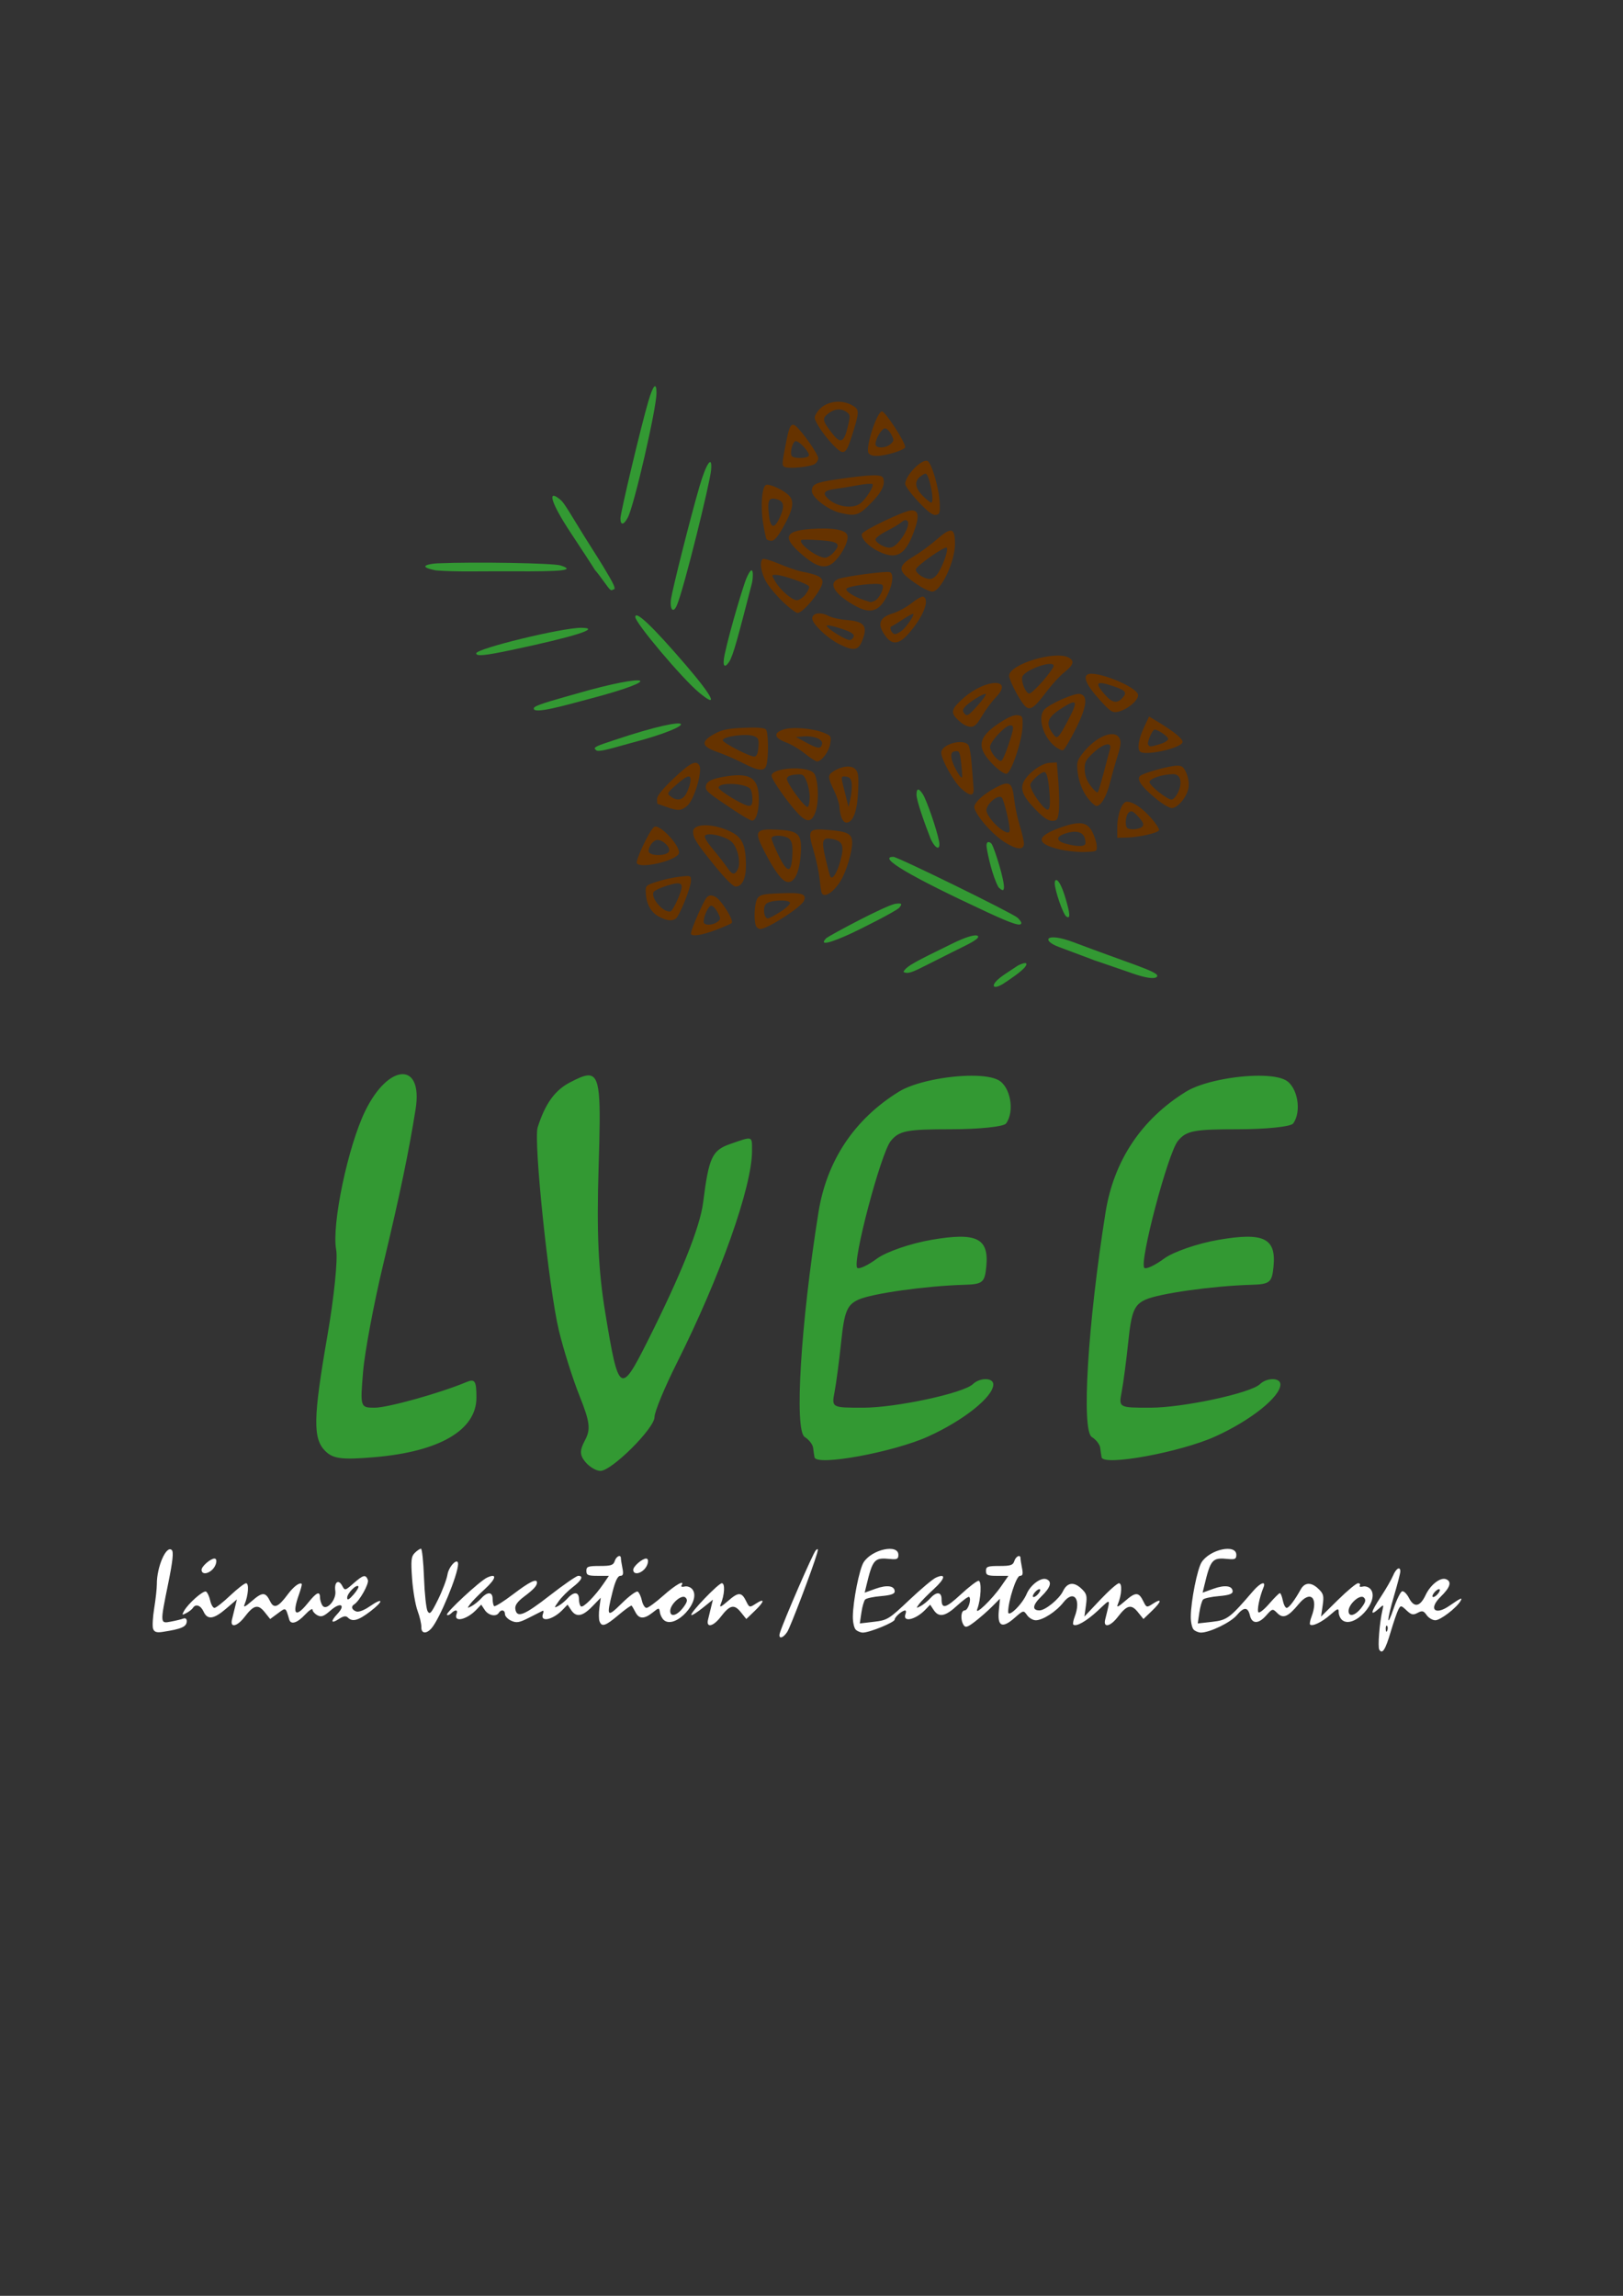 <?xml version="1.0" encoding="UTF-8" standalone="no"?>
<!-- Created with Inkscape (http://www.inkscape.org/) -->

<svg
   xmlns:dc="http://purl.org/dc/elements/1.1/"
   xmlns:cc="http://creativecommons.org/ns#"
   xmlns:rdf="http://www.w3.org/1999/02/22-rdf-syntax-ns#"
   xmlns:svg="http://www.w3.org/2000/svg"
   xmlns="http://www.w3.org/2000/svg"
   xmlns:sodipodi="http://sodipodi.sourceforge.net/DTD/sodipodi-0.dtd"
   xmlns:inkscape="http://www.inkscape.org/namespaces/inkscape"
   id="svg3904"
   sodipodi:version="0.32"
   inkscape:version="0.48.5 r10040"
   width="744.094"
   height="1052.362"
   version="1.0"
   sodipodi:docname="black.svg"
   inkscape:output_extension="org.inkscape.output.svg.inkscape"
   inkscape:export-filename="/src_install/lvee/2008/logo2008.png"
   inkscape:export-xdpi="303.60001"
   inkscape:export-ydpi="303.60001">
  <rect width="100%" height="100%" fill="#333333" stroke="none"/>
  <defs
     id="defs3907">
    <inkscape:perspective
       sodipodi:type="inkscape:persp3d"
       inkscape:vp_x="0 : 526.18109 : 1"
       inkscape:vp_y="0 : 1000 : 0"
       inkscape:vp_z="744.09448 : 526.18109 : 1"
       inkscape:persp3d-origin="372.04724 : 350.78739 : 1"
       id="perspective2954" />
    <inkscape:perspective
       sodipodi:type="inkscape:persp3d"
       inkscape:vp_x="0 : 526.18109 : 1"
       inkscape:vp_y="0 : 1000 : 0"
       inkscape:vp_z="744.09448 : 526.18109 : 1"
       inkscape:persp3d-origin="372.04724 : 350.78739 : 1"
       id="perspective2464" />
    <inkscape:perspective
       id="perspective3853"
       inkscape:persp3d-origin="372.04724 : 350.78739 : 1"
       inkscape:vp_z="744.09448 : 526.18109 : 1"
       inkscape:vp_y="0 : 1000 : 0"
       inkscape:vp_x="0 : 526.18109 : 1"
       sodipodi:type="inkscape:persp3d" />
    <inkscape:perspective
       sodipodi:type="inkscape:persp3d"
       inkscape:vp_x="0 : 526.18109 : 1"
       inkscape:vp_y="0 : 1000 : 0"
       inkscape:vp_z="744.09448 : 526.18109 : 1"
       inkscape:persp3d-origin="372.04724 : 350.78739 : 1"
       id="perspective4938" />
    <inkscape:perspective
       id="perspective4936"
       inkscape:persp3d-origin="372.04724 : 350.78739 : 1"
       inkscape:vp_z="744.09448 : 526.18109 : 1"
       inkscape:vp_y="0 : 1000 : 0"
       inkscape:vp_x="0 : 526.18109 : 1"
       sodipodi:type="inkscape:persp3d" />
    <inkscape:perspective
       id="perspective2433"
       inkscape:persp3d-origin="372.04724 : 350.78739 : 1"
       inkscape:vp_z="744.09448 : 526.18109 : 1"
       inkscape:vp_y="0 : 1000 : 0"
       inkscape:vp_x="0 : 526.18109 : 1"
       sodipodi:type="inkscape:persp3d" />
    <inkscape:perspective
       id="perspective2509"
       inkscape:persp3d-origin="372.04724 : 350.78739 : 1"
       inkscape:vp_z="744.09448 : 526.18109 : 1"
       inkscape:vp_y="0 : 1000 : 0"
       inkscape:vp_x="0 : 526.18109 : 1"
       sodipodi:type="inkscape:persp3d" />
  </defs>
  <sodipodi:namedview
     inkscape:window-height="997"
     inkscape:window-width="1400"
     inkscape:pageshadow="2"
     inkscape:pageopacity="0.0"
     guidetolerance="10.0"
     gridtolerance="10.0"
     objecttolerance="10.0"
     borderopacity="1.0"
     bordercolor="#666666"
     pagecolor="#ffffff"
     id="base"
     inkscape:zoom="1.03"
     inkscape:cx="361.46918"
     inkscape:cy="634.59085"
     inkscape:window-x="0"
     inkscape:window-y="31"
     inkscape:current-layer="svg3904"
     width="744.094px"
     height="1052.362px"
     showgrid="false"
     inkscape:window-maximized="1" />
  <g
     id="g3765">
    <path
       sodipodi:nodetypes="cssscccscccsssccccsccsssccssccssccccsssccssccssccssccsssccssccsssccsssssccsssccsssc"
       style="fill:#339933;fill-opacity:1"
       d="m 414.181,445.527 c 1.316,-2.739 5.775,-4.844 22.416,-13.004 11.832,-5.802 13.318,-3.597 10.866,-1.876 -3.113,2.185 -2.78,1.644 -22.326,11.561 -7.087,3.595 -8.875,4.346 -10.956,3.319 z m 44.953,2.132 c 1.042,-0.843 6.501,-4.336 7.656,-5.136 3.809,-1.837 4.385,-1.036 3.312,0.518 -1.485,2.152 -7.323,6.057 -10.186,7.911 -4.908,3.051 -6.24,0.781 -0.782,-3.293 z m 57.99,-2.199 c -32.214,-11.186 1.707,0.999 -31.753,-11.419 -8.082,-2.999 -5.96,-6.999 7.172,-2.009 23.881,9.075 38.033,13.206 38.033,15.239 0,1.056 -2.271,2.314 -13.453,-1.812 z M 378.856,430.009 c 2.193,-1.625 26.839,-14.798 31.56,-15.71 4.218,-0.624 2.513,0.757 1.907,1.757 -1.651,1.739 -18.09,9.96 -22.003,11.765 -9.257,4.272 -15.25,6.064 -11.464,2.188 z m 73.821,-11.842 c -35.306,-16.371 -50.629,-25.407 -43.086,-25.407 1.961,0 54.581,25.796 56.899,27.894 0.96,0.869 1.745,1.949 1.745,2.401 0,1.75 -3.852,0.54 -15.558,-4.888 z m 36.272,2.012 c -1.525,-0.821 -5.349,-12.11 -5.388,-15.264 -0.031,-2.641 2.125,-2.75 5.014,7.075 1.887,6.417 2.355,9.43 0.374,8.188 z m -31.164,-13.465 c -2.792,-5.049 -4.878,-14.671 -5.393,-18.003 -0.611,-3.947 1.786,-2.716 2.352,-1.731 1.245,2.164 5.925,16.748 5.527,20.191 -0.284,1.217 -0.5,0.813 -1.054,0.679 -0.477,-0.154 -1.022,-0.848 -1.432,-1.136 z m -31.081,-22.136 c -2.783,-7.071 -6.515,-17.588 -6.515,-20.291 0,-2.916 0.918,-3.267 2.854,-0.312 1.843,2.812 6.489,16.461 7.466,21.575 0.827,4.327 -1.466,3.979 -3.805,-0.971 z M 273.244,343.763 c -1.906,-1.184 0.965,-2.03 8.016,-4.397 39.909,-13.396 39.732,-7.047 8.001,1.222 -5.962,1.554 -15.489,4.716 -16.017,3.175 z m -28.424,-19.295 c 0.459,-1.378 12.855,-4.58 19.449,-6.494 33.24,-9.648 42.372,-7.151 5.354,2.544 -9.306,2.437 -26.215,7.42 -24.804,3.95 z m 75.514,-7.149 c -7.695,-6.429 -29.076,-31.798 -29.076,-34.499 0,-3.244 7.899,4.26 23.093,21.939 12.685,14.76 15.376,20.408 5.982,12.561 z m 11.88,-17.237 c 2.779,-12.743 8.846,-32.31 9.918,-34.814 3.724,-8.701 3.184,-0.188 2.605,2.056 -6.532,25.289 -8.604,33.285 -10.491,36.11 -1.983,2.968 -3.174,2.243 -2.032,-3.352 z m -113.886,-0.593 c 0,-2.187 39.383,-11.769 48.134,-11.711 9.567,0.064 -2.849,4.02 -31.924,10.171 -12.28,2.598 -16.21,2.972 -16.21,1.54 z m 89.346,-25.139 c 0.771,-4.82 8.666,-36.434 12.989,-51.263 3.208,-11.005 6.007,-14.769 5.353,-7.605 -0.545,5.962 -12.287,53.811 -15.633,61.843 -1.84,4.417 -3.445,1.629 -2.709,-2.975 z m -29.001,-5.299 c -14.621,-20.07 5.67,9.524 -17.022,-24.829 -9.144,-13.842 -10.573,-19.665 -5.549,-15.797 1.802,1.388 1.857,1.112 9.435,13.614 3.33,5.494 8.588,13.576 11.159,17.854 4.519,7.522 6.083,10.345 4.427,10.345 -0.435,0 -0.686,1.228 -2.45,-1.188 z m -78.821,-7.585 c -9.489,-1.867 -2.733,-3.093 0.747,-3.244 17.289,-0.745 53.09,-0.101 56.383,0.965 6.906,2.235 1.577,2.827 -22.419,2.695 -14.574,-0.08 -25.134,0.347 -34.711,-0.416 z m 84.6,-23.807 c 0,-2.666 9.469,-42.428 12.794,-53.721 2.223,-7.55 3.737,-9.082 3.737,-3.78 0,7.033 -10.189,51.336 -13.101,56.969 -1.86,3.597 -3.429,3.841 -3.429,0.533 z"
       id="path3857"
       inkscape:connector-curvature="0" />
    <path
       id="path2468"
       d="m 316.783,427.886 c 0,-1.798 5.82,-15.09 7.221,-16.49 1.167,-1.167 1.944,-1.237 3.883,-0.354 2.62,1.194 8.73,10.912 7.582,12.06 -0.385,0.385 -3.662,1.815 -7.284,3.178 -6.694,2.52 -11.402,3.183 -11.402,1.607 z m 12.083,-5.276 c 1.654,-1.21 1.664,-1.469 0.161,-4.376 -0.879,-1.699 -2.2,-3.09 -2.936,-3.09 -1.283,0 -3.474,4.692 -3.474,7.438 0,1.684 3.96,1.701 6.249,0.028 z m 17.679,1.693 c -1.093,-2.849 -0.602,-10.716 0.789,-12.619 1.167,-1.596 2.835,-1.94 10.822,-2.229 9.566,-0.346 11.644,0.321 10.477,3.359 -1.123,2.925 -16.712,13.026 -20.104,13.026 -0.766,0 -1.659,-0.692 -1.984,-1.538 z m 11.275,-6.367 c 2.609,-1.674 4.573,-3.534 4.364,-4.133 -0.57,-1.639 -9.217,-1.226 -10.967,0.524 -1.624,1.624 -0.994,6.653 0.834,6.653 0.564,0 3.159,-1.37 5.768,-3.044 z m -55.431,2.389 c -3.76,-1.853 -6.002,-5.69 -6.3,-10.782 -0.209,-3.575 -0.127,-3.665 4.89,-5.329 2.806,-0.931 7.51,-1.976 10.453,-2.322 5.244,-0.616 5.351,-0.58 5.351,1.835 0,3.106 -5.328,16.331 -7.009,17.397 -1.857,1.178 -3.796,0.968 -7.384,-0.8 z m 8.464,-8.447 c 3.087,-7.234 2.22,-8.198 -5.255,-5.842 -3.064,0.966 -5.775,2.29 -6.026,2.943 -1.171,3.052 4.894,9.722 7.957,8.75 0.526,-0.167 2.022,-2.8 3.324,-5.85 z m 65.784,-2.81 c -0.205,-0.669 -0.618,-3.595 -0.918,-6.504 -0.299,-2.909 -1.487,-8.463 -2.638,-12.343 -2.93,-9.87 -2.53,-10.488 6.356,-9.816 9.203,0.696 11.249,1.771 11.249,5.912 0,4.191 -2.588,12.884 -5.109,17.159 -3.317,5.625 -8.024,8.569 -8.939,5.591 z m 8.621,-14.34 c 1.934,-6.893 1.15,-9.173 -3.472,-10.097 -4.82,-0.964 -5.305,0.333 -3.317,8.865 0.968,4.152 1.963,7.899 2.212,8.326 0.961,1.648 3.019,-1.541 4.577,-7.094 z m -57.549,2.167 c -8.518,-10.509 -9.954,-12.773 -9.954,-15.701 0,-3.949 9.664,-3.838 17.571,0.202 4.983,2.546 6.555,6.038 6.665,14.815 0.081,6.414 -1.684,10.184 -4.768,10.184 -1.122,0 -4.754,-3.627 -9.514,-9.499 z m 10.506,1.647 c 1.484,-2.774 0.251,-9.206 -2.344,-12.223 -2.322,-2.699 -10.951,-4.982 -12.6,-3.333 -0.57,0.57 0.716,2.858 3.422,6.083 2.385,2.843 5.318,6.592 6.517,8.33 2.543,3.685 3.524,3.909 5.004,1.143 z m 19.736,3.719 c -2.413,-2.698 -5.648,-8.053 -8.755,-14.494 -3.289,-6.818 -2.227,-7.936 7.083,-7.466 9.977,0.504 11.432,1.981 10.849,11.021 -0.731,11.35 -4.641,16.011 -9.177,10.94 z m 5.308,-10.107 c 0.215,-4.472 -0.105,-6.346 -1.285,-7.526 -1.869,-1.869 -8.235,-2.144 -8.248,-0.356 -0.005,0.669 1.417,4.15 3.16,7.737 4.078,8.392 5.974,8.435 6.373,0.146 z m -71.262,3.559 c -0.764,-1.237 5.611,-14.755 7.825,-16.593 2.431,-2.017 13.066,9.622 11.299,12.366 -2.159,3.352 -17.561,6.756 -19.124,4.227 z m 14.769,-5.515 c 0.684,-1.783 -2.796,-5.197 -5.298,-5.197 -1.816,0 -4.059,2.792 -4.101,5.105 -0.044,2.401 8.481,2.484 9.4,0.092 z m 178.732,-0.913 c -10.828,-2.655 -10.547,-5.979 0.847,-10.001 8.602,-3.037 12.079,-2.56 14.425,1.979 1.011,1.955 1.925,4.799 2.033,6.321 0.194,2.737 0.133,2.768 -5.639,2.949 -3.209,0.1 -8.459,-0.461 -11.666,-1.248 z m 12.152,-2.889 c 0,-4.809 -3.483,-6.342 -9.579,-4.217 -4.115,1.434 -3.865,3.388 0.584,4.57 5.74,1.525 8.995,1.397 8.995,-0.353 z m -37.036,-0.344 c -4.651,-2.922 -10.771,-9.393 -13.118,-13.871 -1.253,-2.392 -1.174,-2.838 0.952,-5.348 1.276,-1.506 4.729,-4.032 7.673,-5.613 6.694,-3.594 7.955,-2.823 8.889,5.429 0.369,3.259 1.513,8.612 2.542,11.896 1.029,3.283 1.877,6.954 1.884,8.158 0.018,3.08 -3.271,2.837 -8.823,-0.651 z m 2.228,-4.941 c 0.575,-1.403 -2.49,-14.635 -3.604,-15.56 -1.983,-1.645 -7.765,3.783 -6.908,6.484 1.431,4.51 9.522,11.494 10.512,9.076 z m 49.393,-1.976 c 0,-5.806 2.192,-11.638 4.374,-11.638 2.843,0 7.024,2.798 11.098,7.426 2.215,2.516 3.873,5.047 3.686,5.624 -0.41,1.26 -9.266,3.256 -15.026,3.387 l -4.133,0.094 0,-4.893 z m 11.518,-0.273 c 0.801,-0.966 0.349,-2.055 -1.856,-4.469 -2.39,-2.617 -3.174,-2.979 -4.344,-2.008 -1.448,1.202 -1.966,5.919 -0.78,7.105 1.128,1.128 5.877,0.701 6.98,-0.628 z m -137.927,-4.064 c -0.536,-1.411 -0.975,-3.633 -0.975,-4.938 0,-1.305 -1.094,-4.64 -2.431,-7.412 -2.985,-6.188 -3.012,-7.18 -0.243,-8.933 3.828,-2.424 8.075,-2.843 9.938,-0.981 1.382,1.382 1.609,3.108 1.315,10.018 -0.376,8.85 -2.111,13.94 -4.937,14.485 -1.1,0.212 -2.032,-0.571 -2.667,-2.239 z m 4.656,-15.566 c -0.211,-2.178 -0.837,-2.996 -2.47,-3.228 -2.457,-0.349 -2.529,-0.09 -1.304,4.687 0.48,1.872 1.197,4.716 1.593,6.321 l 0.721,2.917 0.872,-3.89 c 0.479,-2.139 0.745,-5.202 0.589,-6.807 z m -53.279,12.637 c -12.428,-8.241 -13.614,-9.21 -13.614,-11.135 0,-2.539 2.806,-3.924 10.068,-4.971 10.648,-1.535 14.242,1.177 14.242,10.744 0,5.551 -1.375,9.781 -3.136,9.647 -0.682,-0.052 -4.084,-1.981 -7.56,-4.286 z m 7.764,-5.587 c -0.008,-1.738 -0.392,-3.756 -0.854,-4.485 -1.763,-2.782 -14.748,-3.44 -14.65,-0.742 0.049,1.361 11.496,8.267 13.817,8.336 1.285,0.038 1.698,-0.723 1.687,-3.11 z m 20.869,6.575 c -4.722,-5.007 -12.102,-15.537 -12.102,-17.268 0,-3.627 15.867,-4.73 19.258,-1.339 2.089,2.089 2.681,12.558 0.996,17.61 -1.723,5.166 -3.962,5.44 -8.152,0.997 z m 5.401,-7.392 c 0,-2.125 -0.645,-5.408 -1.434,-7.296 -1.324,-3.169 -1.715,-3.409 -5.097,-3.129 -2.337,0.193 -3.764,0.839 -3.943,1.784 -0.353,1.866 8.41,13.78 9.596,13.047 0.483,-0.298 0.878,-2.281 0.878,-4.406 z m 103.405,5.491 c -5.784,-5.972 -7.138,-9.428 -5.099,-13.018 2.24,-3.942 8.134,-8.105 11.718,-8.274 l 3.261,-0.154 0.725,9.238 c 0.399,5.081 0.482,11.098 0.184,13.371 -0.482,3.678 -0.824,4.133 -3.101,4.133 -1.823,0 -4.035,-1.523 -7.688,-5.295 z m 6.687,-5.002 c -0.472,-8.179 -1.305,-12.069 -2.585,-12.069 -1.564,0 -6.377,4.416 -6.377,5.852 0,2.884 6.454,11.933 8.111,11.374 0.703,-0.237 1.023,-2.179 0.851,-5.157 z m -175.729,3.948 c -2.139,-0.771 -3.999,-1.408 -4.133,-1.416 -0.134,-0.008 -0.244,-0.999 -0.245,-2.203 -0.002,-1.458 2.425,-4.501 7.269,-9.118 7.935,-7.564 10.694,-8.976 12.165,-6.228 1.442,2.695 -2.369,15.548 -5.416,18.263 -2.834,2.526 -4.282,2.631 -9.64,0.701 z m 8.715,-5.614 c 0.807,-1.231 1.747,-3.638 2.089,-5.348 0.851,-4.255 -0.939,-4.016 -6.428,0.86 -4.203,3.733 -4.301,3.943 -2.488,5.307 2.715,2.043 5.143,1.752 6.828,-0.818 z m 215.27,1.498 c -6.344,-5.313 -8.517,-8.481 -6.916,-10.082 1.369,-1.369 13.503,-4.736 17.066,-4.736 2.241,0 3.018,0.654 4.232,3.561 0.918,2.198 1.257,4.792 0.884,6.778 -0.777,4.143 -4.962,9.112 -7.663,9.098 -1.156,-0.006 -4.577,-2.085 -7.604,-4.619 z m 10.511,-2.56 c 2.152,-4.512 1.154,-8.368 -2.166,-8.368 -4.996,0 -11.216,2.126 -10.908,3.728 0.353,1.834 8.121,7.941 10.101,7.941 0.769,0 2.107,-1.485 2.973,-3.301 z m -40.218,4.03 c -3.131,-3.425 -5.199,-8.188 -5.816,-13.4 -0.497,-4.197 -0.239,-5.218 2.097,-8.28 6.033,-7.909 14.734,-11.576 17.077,-7.197 0.825,1.542 0.636,3.368 -0.831,8.022 -1.045,3.314 -2.671,9.046 -3.613,12.737 -1.562,6.116 -4.046,10.305 -6.111,10.305 -0.442,0 -1.703,-0.985 -2.803,-2.188 z m 6.15,-13.125 c 1.224,-4.681 2.516,-9.496 2.871,-10.699 1.06,-3.591 -2.955,-2.739 -7.626,1.619 -3.565,3.325 -4.068,4.308 -3.977,7.767 0.071,2.701 0.948,5.067 2.758,7.44 1.46,1.914 2.901,3.233 3.202,2.932 0.301,-0.301 1.549,-4.377 2.773,-9.059 z m -65.127,7.523 c -3.513,-3.085 -9.375,-13.477 -9.375,-16.621 0,-3.829 9.892,-6.653 12.42,-3.546 0.544,0.669 1.24,4.716 1.547,8.995 0.307,4.279 0.681,9.049 0.832,10.601 0.382,3.933 -1.383,4.119 -5.423,0.571 z m -0.208,-11.607 c -0.607,-5.368 -0.89,-5.957 -2.734,-5.694 -1.629,0.232 -1.995,0.869 -1.762,3.059 0.271,2.547 4.137,9.657 4.859,8.936 0.173,-0.173 0.01,-3.009 -0.363,-6.301 z m 14.729,0.557 c -7.801,-7.801 -7.232,-12.502 2.287,-18.891 4.168,-2.797 7.062,-4.085 8.743,-3.89 2.353,0.274 2.502,0.6 2.351,5.154 -0.222,6.668 -5.169,21.3 -7.336,21.7 -0.954,0.176 -3.532,-1.562 -6.044,-4.074 z m 6.835,-8.923 c 2.676,-8.073 2.782,-9.189 0.873,-9.189 -2.241,0 -9.238,7.501 -9.238,9.904 0,2.323 3.702,6.851 5.194,6.354 0.512,-0.171 1.939,-3.352 3.171,-7.069 z m -121.65,8.101 c -3.209,-1.67 -8.46,-3.947 -11.669,-5.06 -7.414,-2.571 -7.803,-4.785 -1.459,-8.287 3.547,-1.958 6.093,-2.49 13.446,-2.812 6.132,-0.269 9.439,-0.028 10.21,0.744 1.195,1.196 1.323,12.962 0.18,16.561 -0.878,2.767 -3.791,2.455 -10.709,-1.146 z m 7.106,-7.334 c 0.263,-3.634 0.01,-4.237 -2.12,-5.047 -3.377,-1.284 -14.224,0.167 -14.224,1.903 0,1.241 12.71,7.765 14.586,7.487 0.976,-0.145 1.558,-1.581 1.758,-4.343 z m 21.343,3.011 c -2.417,-1.96 -6.302,-4.268 -8.634,-5.13 -5.507,-2.034 -6.008,-4.352 -1.28,-5.913 4.145,-1.368 13.635,-0.582 18.744,1.553 3.12,1.304 3.293,1.613 2.754,4.93 -0.585,3.603 -3.943,8.123 -6.035,8.123 -0.635,0 -3.132,-1.604 -5.549,-3.564 z m 7.843,-4.537 c 0.401,-2.07 -3.878,-3.764 -8.524,-3.373 l -3.458,0.291 4.862,2.626 c 5.282,2.853 6.639,2.94 7.121,0.456 z m 145.709,3.562 c -1.308,-1.308 -0.569,-5.803 1.786,-10.861 l 2.415,-5.188 3.653,2.202 c 7.776,4.689 11.978,8.117 11.703,9.547 -0.536,2.785 -17.37,6.486 -19.557,4.299 z m 9.206,-3.395 c 2.068,-0.619 3.759,-1.702 3.759,-2.406 0,-1.083 -4.655,-4.247 -6.247,-4.247 -0.983,0 -3.55,5.902 -2.973,6.835 0.734,1.188 0.906,1.182 5.461,-0.182 z m -48.127,1.061 c -5.582,-4.391 -8.173,-13.639 -4.773,-17.039 2.59,-2.59 13.52,-7.39 16.021,-7.035 4.031,0.572 3.427,5.82 -1.878,16.313 -2.555,5.055 -5.119,9.333 -5.697,9.507 -0.578,0.174 -2.231,-0.611 -3.674,-1.746 z m 5.646,-11.354 c 5.188,-9.77 4.747,-10.812 -2.606,-6.149 -6.894,4.372 -7.648,7.115 -3.424,12.453 1.392,1.758 2.195,0.918 6.03,-6.304 z m -46.624,1.752 c -1.07,-0.449 -2.967,-1.917 -4.216,-3.262 -2.715,-2.924 -2.112,-4.603 3.386,-9.43 10.177,-8.935 23.255,-9.096 14.658,-0.18 -1.897,1.968 -4.721,5.766 -6.276,8.44 -2.929,5.039 -4.254,5.816 -7.552,4.432 z m 9.204,-14.456 c -1.009,-0.38 -7.83,3.893 -9.581,6.002 -1.07,1.289 -1.087,1.872 -0.087,3.077 1.068,1.287 1.849,0.801 5.849,-3.647 2.539,-2.823 4.257,-5.267 3.819,-5.433 z m 52.187,2.619 c -5.708,-6.308 -7.606,-10.242 -5.554,-11.51 3.477,-2.149 22.682,5.529 23.218,9.282 0.347,2.427 -5.05,6.938 -9.322,7.792 -2.487,0.497 -3.42,-0.125 -8.342,-5.565 z m 10.511,-0.799 c 2.229,-2.463 1.49,-3.445 -4.008,-5.318 -8.008,-2.728 -9.001,-1.816 -4.101,3.765 3.404,3.877 5.622,4.302 8.109,1.554 z m -45.94,2.127 c -2.698,-3.83 -6.028,-10.617 -6.028,-12.289 0,-5.228 21.073,-11.668 27.291,-8.341 2.816,1.507 2.296,3.364 -1.867,6.66 -2.061,1.633 -5.647,5.498 -7.969,8.59 -6.797,9.052 -8.331,9.774 -11.427,5.379 z m 9.435,-9.856 c 2.727,-3.148 4.958,-6.268 4.958,-6.934 0,-3.018 -13.831,1.965 -14.429,5.198 -0.452,2.443 1.746,7.459 3.268,7.459 0.684,0 3.476,-2.575 6.203,-5.723 z m -93.195,-16.835 c -5.773,-2.857 -12.973,-9.821 -12.535,-12.122 0.446,-2.341 3.848,-2.759 7.419,-0.913 1.57,0.812 5.321,1.661 8.335,1.888 8.344,0.626 9.924,2.87 6.982,9.913 -1.698,4.064 -3.936,4.335 -10.201,1.234 z m 6.525,-3.742 c 0.203,-1.053 -1.554,-2.08 -6.066,-3.547 -3.493,-1.136 -6.352,-1.708 -6.352,-1.272 0,1.298 9.053,6.895 10.655,6.586 0.813,-0.157 1.606,-0.952 1.763,-1.767 z m 14.92,0.452 c -4.427,-5.628 -3.509,-8.989 2.977,-10.904 2.337,-0.69 6.174,-2.778 8.528,-4.641 2.354,-1.863 4.751,-3.231 5.327,-3.042 3.408,1.12 -0.014,9.644 -6.957,17.33 -4.027,4.457 -7.054,4.842 -9.874,1.257 z m 7.245,-3.102 c 2.204,-1.845 5.655,-6.983 5.078,-7.56 -0.2,-0.2 -2.313,0.93 -4.697,2.511 -2.383,1.581 -4.74,3.012 -5.237,3.18 -1.3,0.44 0.117,3.597 1.603,3.571 0.685,-0.012 2.149,-0.778 3.253,-1.702 z m -54.554,-12.983 c -2.897,-2.74 -6.372,-6.866 -7.721,-9.168 -2.442,-4.167 -3.245,-9.556 -1.577,-10.586 0.482,-0.298 3.873,0.722 7.536,2.266 3.663,1.544 8.192,3.106 10.064,3.471 7.606,1.482 9.724,2.536 9.724,4.844 0,3.342 -8.733,14.156 -11.432,14.156 -0.729,0 -3.697,-2.242 -6.594,-4.982 z m 10.202,-3.447 c 1.123,-1.427 1.894,-3.068 1.713,-3.647 -0.38,-1.212 -11.758,-5.25 -15.094,-5.356 -2.239,-0.071 -2.24,-0.066 -0.486,2.941 2.339,4.012 7.697,8.657 9.985,8.657 1.012,0 2.759,-1.168 3.882,-2.595 z m 22.41,4.946 c -9.196,-5.229 -12.157,-10.225 -7.182,-12.116 3.182,-1.21 21.828,-3.667 23.47,-3.092 1.756,0.614 1.457,4.94 -0.665,9.612 -3.856,8.492 -7.952,9.959 -15.623,5.597 z m 9.194,-1.982 c 2.203,-0.845 4.836,-6.175 3.641,-7.37 -1.301,-1.301 -15.969,0.337 -16.466,1.839 -0.386,1.168 3.976,3.854 8.486,5.226 1.341,0.408 2.511,0.779 2.601,0.825 0.09,0.046 0.872,-0.188 1.738,-0.52 z m 22.409,-5.893 c -1.604,-0.856 -4.581,-2.863 -6.615,-4.459 -4.999,-3.923 -4.521,-6.082 2.239,-10.105 2.942,-1.75 7.65,-5.198 10.463,-7.661 6.848,-5.996 8.504,-5.605 8.482,2.005 -0.024,8.299 -6.597,21.949 -10.506,21.817 -0.63,-0.021 -2.459,-0.74 -4.063,-1.596 z m 7.096,-7.36 c 2.345,-3.888 4.489,-10.376 3.692,-11.172 -0.882,-0.882 -14.191,8.501 -14.191,10.005 0,1.761 3.83,4.328 6.458,4.328 1.37,0 2.819,-1.133 4.042,-3.16 z m -61.263,-6.859 c -10.654,-8.685 -9.957,-12.041 2.68,-12.907 10.423,-0.714 16.384,0.42 16.783,3.192 0.369,2.565 -2.093,7.629 -5.457,11.225 -3.788,4.049 -7.704,3.626 -14.005,-1.511 z m 12.802,-1.833 c 3.915,-4.202 2.777,-5.319 -6.034,-5.923 -4.409,-0.302 -8.223,-0.344 -8.474,-0.092 -1.552,1.552 7.189,8.092 10.862,8.127 0.915,0.009 2.556,-0.942 3.647,-2.112 z m 20.686,-0.899 c -4.562,-2.258 -8.188,-6.174 -7.383,-7.974 0.755,-1.688 19.089,-10.446 22.355,-10.679 3.741,-0.267 4.109,2.582 1.302,10.089 -3.93,10.508 -8.01,12.655 -16.274,8.564 z m 9.633,-4.419 c 2.954,-3.363 4.97,-8.257 3.859,-9.368 -0.728,-0.728 -1.54,-0.584 -2.757,0.487 -0.949,0.836 -4.022,2.67 -6.83,4.077 -2.808,1.407 -5.105,3.153 -5.105,3.879 0,0.726 1.402,2 3.115,2.829 3.307,1.602 5.007,1.182 7.718,-1.905 z m -60.809,-1.14 c -0.274,-0.444 -0.988,-3.835 -1.586,-7.536 -1.221,-7.56 -0.498,-16.531 1.392,-17.257 1.711,-0.657 8.438,2.505 10.671,5.015 2.388,2.685 1.663,6.346 -2.857,14.429 -2.336,4.177 -4.034,6.155 -5.282,6.155 -1.012,0 -2.064,-0.363 -2.338,-0.806 z m 6.278,-10.284 c 2.177,-4.922 1.705,-7.149 -1.697,-8.003 -3.485,-0.875 -4.176,0.437 -3.53,6.699 0.713,6.904 2.547,7.361 5.226,1.304 z m 27.654,-1.685 c -5.622,-1.298 -13.127,-7.045 -13.127,-10.051 0,-3.127 1.75,-3.933 11.669,-5.372 15.284,-2.217 20.322,-2.361 20.999,-0.597 1.059,2.759 -0.48,6.23 -4.72,10.645 -6.308,6.569 -7.61,7.041 -14.821,5.375 z m 8.942,-4.241 c 2.524,-1.768 6.592,-8.129 5.742,-8.979 -0.336,-0.336 -3.339,-0.103 -6.675,0.517 -3.335,0.62 -8.142,1.406 -10.683,1.745 -4.921,0.657 -5.76,1.979 -2.897,4.57 3.969,3.592 10.971,4.628 14.513,2.147 z m 26.707,-0.961 c -3.295,-3.522 -5.987,-7.153 -5.984,-8.07 0.015,-3.83 7.503,-11.589 10.19,-10.558 1.875,0.719 5.338,12.491 5.62,19.102 0.204,4.771 0.009,5.38 -1.804,5.639 -1.447,0.207 -3.756,-1.553 -8.022,-6.113 z m 6.34,-3.726 c -0.317,-2.31 -1.04,-5.422 -1.608,-6.914 -0.969,-2.549 -1.164,-2.627 -3.203,-1.28 -3.399,2.245 -3.273,5.345 0.368,9.103 1.755,1.81 3.601,3.292 4.104,3.292 0.518,0 0.664,-1.819 0.338,-4.2 z m -67.119,-12 c -1.909,-0.541 -1.898,-0.896 0.396,-12.485 1.314,-6.639 2.248,-8.035 4.259,-6.367 2.988,2.48 10.266,12.897 10.266,14.694 0,0.998 -0.799,2.242 -1.777,2.765 -2.2,1.177 -10.72,2.08 -13.144,1.393 z m 10.594,-5.271 c 0.743,-1.202 -4.175,-6.728 -5.988,-6.728 -1.358,0 -2.796,5.26 -1.855,6.783 0.818,1.324 7.017,1.281 7.843,-0.055 z m 27.291,-1.437 c -1.181,-3.077 4.065,-18.905 6.265,-18.905 1.515,0 10.639,14.01 10.639,16.335 0,1.332 -8.895,4.085 -13.2,4.085 -1.931,0 -3.345,-0.578 -3.704,-1.516 z m 10.228,-3.951 c 1.586,-1.435 1.612,-1.827 0.295,-4.376 -0.796,-1.54 -2.081,-2.799 -2.856,-2.799 -1.507,0 -4.376,4.75 -4.376,7.245 0,2.032 4.666,1.985 6.937,-0.07 z m -26.38,0.411 c -2.228,-2.3 -5.156,-6.049 -6.506,-8.331 -2.353,-3.977 -2.387,-4.252 -0.818,-6.645 3.343,-5.102 11.244,-6.391 16.812,-2.742 2.592,1.698 2.508,2.968 -0.903,13.712 -2.736,8.617 -3.688,9.061 -8.585,4.006 z m 6.657,-7.986 c 1.309,-5.363 1.284,-5.824 -0.386,-7.045 -2.555,-1.868 -5.622,-1.615 -8.574,0.707 -2.863,2.252 -2.609,3.337 2.213,9.43 3.499,4.421 5.091,3.691 6.747,-3.092 z"
       style="fill:#663300;fill-opacity:1"
       inkscape:connector-curvature="0" />
    <path
       inkscape:connector-curvature="0"
       id="path2437"
       d="m 184.38,492.382 c -4.858,0.165 -11.516,5.773 -16.894,16.766 -7.967,16.284 -15.507,52.269 -13.361,63.723 0.815,4.348 -0.995,21.985 -3.983,39.185 -6.581,37.883 -6.757,47.331 -1.028,53.06 3.601,3.601 7.72,4.095 22.612,2.826 29.822,-2.541 46.701,-12.42 46.701,-27.301 0,-7.634 -0.691,-8.749 -4.561,-7.13 -12.21,5.107 -36.083,11.755 -42.075,11.755 -6.618,0 -6.681,-0.21 -5.332,-16.445 0.752,-9.049 4.91,-31.236 9.25,-49.334 7.632,-31.827 11.786,-51.869 14.839,-71.111 1.724,-10.869 -1.309,-16.16 -6.167,-15.995 z m 85.05,0.578 c -1.982,0.133 -4.576,1.362 -8.03,3.148 -7.026,3.633 -11.453,9.8 -14.903,20.684 -1.948,6.146 5.108,73.741 9.7,92.951 2.077,8.687 6.35,22.24 9.507,30.127 4.778,11.94 5.166,15.327 2.505,20.299 -2.529,4.726 -2.46,6.825 0.193,10.021 1.843,2.221 4.94,4.047 6.873,4.047 5.173,0 24.796,-19.523 24.796,-24.667 0,-2.428 4.602,-13.543 10.214,-24.731 19.982,-39.84 34.495,-80.856 34.495,-97.255 0,-7.004 0.512,-6.861 -9.957,-3.212 -8.364,2.916 -9.828,6.046 -12.462,26.851 -1.423,11.242 -10.106,32.96 -25.502,63.595 -12.41,24.693 -13.248,24.16 -19.4,-13.297 -3.157,-19.225 -3.946,-36.526 -3.019,-66.357 1.031,-33.192 0.935,-42.602 -5.011,-42.204 z m 176.267,0.128 c -11.336,-0.028 -26.41,2.882 -33.596,7.323 -20.426,12.624 -33.083,31.627 -36.872,55.373 -8.13,50.948 -11.126,99.923 -6.295,102.908 1.943,1.201 3.673,3.446 3.854,4.946 0.181,1.501 0.461,3.467 0.642,4.368 0.836,4.164 36.168,-2.32 52.161,-9.571 16.284,-7.383 29.806,-18.205 29.806,-23.832 0,-3.17 -6.088,-3.256 -9.379,-0.128 -4.371,4.156 -35.285,10.792 -50.298,10.792 -14.372,0 -14.482,-0.007 -13.104,-7.195 0.763,-3.982 2.162,-14.51 3.083,-23.382 1.401,-13.487 2.701,-16.61 7.837,-18.95 6.187,-2.819 30.915,-6.307 48.435,-6.809 8.565,-0.245 9.496,-0.992 10.214,-8.351 1.273,-13.043 -4.395,-15.819 -25.117,-12.269 -9.555,1.637 -20.777,5.494 -24.988,8.608 -4.207,3.11 -8.291,5.006 -9.057,4.24 -2.438,-2.438 10.776,-52.483 15.353,-58.135 3.839,-4.74 7.364,-5.396 27.686,-5.396 12.797,0 24.117,-1.186 25.181,-2.634 4.056,-5.521 2.031,-16.936 -3.533,-19.914 -2.512,-1.344 -6.86,-1.979 -12.012,-1.991 z m 131.622,0 c -11.336,-0.028 -26.41,2.882 -33.596,7.323 -20.426,12.624 -33.083,31.627 -36.872,55.373 -8.13,50.948 -11.126,99.923 -6.295,102.908 1.943,1.201 3.673,3.446 3.854,4.946 0.181,1.501 0.461,3.467 0.642,4.368 0.836,4.164 36.168,-2.32 52.161,-9.571 16.284,-7.383 29.806,-18.205 29.806,-23.832 0,-3.17 -6.088,-3.256 -9.379,-0.128 -4.371,4.156 -35.285,10.792 -50.298,10.792 -14.372,0 -14.482,-0.007 -13.104,-7.195 0.763,-3.982 2.162,-14.51 3.083,-23.382 1.401,-13.487 2.701,-16.61 7.837,-18.95 6.187,-2.819 30.915,-6.307 48.435,-6.809 8.565,-0.245 9.56,-0.992 10.278,-8.351 1.273,-13.043 -4.459,-15.819 -25.181,-12.269 -9.555,1.637 -20.777,5.494 -24.988,8.608 -4.207,3.11 -8.291,5.006 -9.057,4.24 -2.438,-2.438 10.776,-52.483 15.353,-58.135 3.839,-4.74 7.364,-5.396 27.686,-5.396 12.797,0 24.117,-1.186 25.181,-2.634 4.056,-5.521 2.031,-16.936 -3.533,-19.914 -2.512,-1.344 -6.86,-1.979 -12.012,-1.991 z"
       style="fill:#339933;fill-opacity:1" />
    <path
       style="fill:#ffffff;fill-opacity:1"
       d="m 632.357,756.175 c -0.765,-1.238 0.124,-12.479 1.425,-18.004 0.663,-2.817 0.656,-2.819 -1.773,-0.667 -4,3.545 -3.655,1.621 0.971,-5.415 2.397,-3.645 4.965,-8.093 5.707,-9.885 1.372,-3.312 3.356,-4.417 3.313,-1.845 -0.013,0.777 -1.285,5.713 -2.827,10.968 -3.45,11.758 -3.566,15.715 -0.17,5.801 1.368,-3.994 3.087,-7.462 3.819,-7.706 0.732,-0.244 2.154,1.147 3.159,3.091 2.356,4.557 5.057,4.062 7.628,-1.398 2.218,-4.711 6.752,-8.231 9.328,-7.242 2.77,1.063 1.973,3.748 -2.36,7.957 -5.795,5.628 -2.811,8.898 3.89,4.263 5.302,-3.667 6.218,-4.063 5.124,-2.211 -1.902,3.219 -9.224,8.811 -11.537,8.811 -1.282,0 -3.075,-1.062 -3.984,-2.359 -1.403,-2.003 -2.027,-2.159 -4.129,-1.034 -2.086,1.116 -2.89,0.937 -5.1,-1.14 -2.507,-2.355 -2.673,-2.372 -3.729,-0.38 -0.608,1.147 -2.193,5.754 -3.524,10.239 -2.456,8.277 -3.832,10.422 -5.233,8.155 z m 3.566,-10.913 c -0.376,-0.376 -0.643,0.292 -0.594,1.484 0.054,1.317 0.322,1.585 0.683,0.683 0.327,-0.816 0.287,-1.792 -0.089,-2.168 z m 24.197,-16.416 c 0,-0.631 -0.75,-0.508 -1.696,0.277 -0.933,0.774 -1.696,1.917 -1.696,2.539 0,0.631 0.75,0.508 1.696,-0.277 0.933,-0.774 1.696,-1.917 1.696,-2.539 z m -302.556,19.628 c 1.89,-5.954 15.261,-36.711 16.45,-37.839 1.067,-1.012 1.189,-0.672 0.547,1.524 -2.077,7.1 -12.161,33.625 -13.65,35.906 -2.018,3.091 -4.285,3.368 -3.346,0.409 z M 70.204,746.668 c -0.406,-1.059 -0.187,-5.313 0.488,-9.452 0.675,-4.14 1.221,-9.121 1.213,-11.069 -0.031,-8.016 4.385,-18.056 6.866,-15.614 0.87,0.856 0.407,5.188 -1.62,15.14 -3.807,18.694 -3.815,18.588 1.199,17.647 2.221,-0.417 4.766,-1.037 5.655,-1.378 0.972,-0.373 1.616,0.078 1.616,1.13 0,2.588 -2.303,3.625 -11.015,4.96 -2.753,0.422 -3.848,0.083 -4.403,-1.364 z m 122.967,-0.864 c 0.049,-1.399 -0.728,-4.737 -1.726,-7.416 -0.998,-2.679 -2.13,-9.317 -2.516,-14.751 -0.597,-8.416 -0.415,-10.165 1.229,-11.809 1.061,-1.061 2.34,-1.93 2.841,-1.93 0.501,0 1.127,5.98 1.392,13.288 0.265,7.308 1.003,14.214 1.642,15.346 0.996,1.765 1.682,1 4.819,-5.372 2.012,-4.087 3.95,-9.23 4.307,-11.431 0.628,-3.867 4.871,-8.063 4.857,-4.802 -0.021,4.828 -8.427,25.138 -12.187,29.443 -2.41,2.76 -4.762,2.474 -4.657,-0.565 z m 199.151,1.187 c -0.746,-0.746 -1.339,-3.418 -1.318,-5.937 0.062,-7.192 3.009,-21.98 4.979,-24.987 3.894,-5.943 15.903,-8.466 15.903,-3.342 0,1.871 -0.632,2.199 -3.654,1.896 -7.424,-0.743 -8.088,5.5e-4 -11.081,12.417 l -0.724,3.004 4.98,-1.791 c 5.262,-1.892 8.783,-1.387 8.783,1.261 0,1.114 -1.878,1.748 -6.26,2.111 -3.443,0.286 -6.713,0.985 -7.268,1.554 -0.554,0.569 -1.335,3.272 -1.736,6.006 l -0.728,4.971 6.46,-0.759 c 6.162,-0.724 6.904,-1.18 16.106,-9.89 5.306,-5.022 10.834,-9.672 12.284,-10.333 4.808,-2.191 4.367,0.384 -0.887,5.181 -2.849,2.601 -5.895,5.702 -6.769,6.892 -1.465,1.994 -1.411,2.069 0.684,0.953 1.251,-0.666 3.238,-2.276 4.416,-3.578 2.877,-3.179 5.184,-3.004 5.184,0.394 0,4.73 1.87,4.269 8.834,-2.179 3.705,-3.43 7.369,-6.236 8.142,-6.236 1.497,0 1.093,8.586 -0.611,13.005 -1.249,3.238 6.709,-4.373 10.939,-10.461 l 3.339,-4.806 -5.143,0 c -4.389,0 -5.143,-0.332 -5.143,-2.262 0,-1.984 0.754,-2.262 6.144,-2.262 5.151,0 6.26,-0.366 6.862,-2.262 0.709,-2.235 2.827,-3.188 2.827,-1.272 0,0.544 0.318,2.58 0.707,4.524 0.541,2.704 0.308,3.534 -0.993,3.534 -1.619,0 -5.368,11.566 -5.368,16.559 0,2.795 6.486,-3.533 8.48,-8.272 1.734,-4.123 6.539,-7.71 9.04,-6.75 2.77,1.063 1.973,3.748 -2.36,7.957 -4.008,3.893 -4.31,6.339 -0.781,6.339 2.649,0 9.035,-5.213 10.738,-8.767 1.942,-4.051 4.963,-4.494 8.432,-1.235 2.461,2.312 2.725,3.281 2.11,7.736 l -0.703,5.093 7.201,-7.634 c 3.961,-4.198 7.856,-7.634 8.657,-7.634 1.553,0 1.256,5.372 -0.532,9.613 -0.708,1.679 0.15,1.299 3.327,-1.472 4.827,-4.212 6.259,-4.189 8.365,0.131 1.419,2.91 1.568,2.951 4.276,1.177 4.362,-2.858 4.257,-1.221 -0.196,3.069 l -4.029,3.881 -2.534,-3.153 c -3.032,-3.773 -5.019,-3.313 -9.164,2.121 -3.434,4.502 -6.807,5.26 -5.85,1.315 2.503,-10.322 2.853,-9.9 -3.393,-4.097 -5.222,4.852 -10.013,7.555 -11.232,6.336 -0.282,-0.282 0.011,-1.888 0.651,-3.57 3.092,-8.134 -0.459,-12.609 -5.199,-6.552 -3.285,4.197 -9.432,8.165 -12.651,8.165 -1.291,0 -3.083,-1.051 -3.983,-2.336 -1.624,-2.318 -1.668,-2.309 -5.722,1.251 -5.675,4.983 -7.926,3.951 -7.228,-3.315 l 0.528,-5.494 -3.695,3.695 c -2.032,2.032 -5.554,5.113 -7.827,6.847 -3.406,2.598 -4.312,2.867 -5.155,1.535 -1.572,-2.484 -1.253,-6.706 0.507,-6.706 1.527,0 3.204,-5.032 2.059,-6.178 -0.317,-0.317 -2.777,1.452 -5.467,3.932 -5.508,5.077 -8.439,5.637 -10.811,2.066 l -1.622,-2.443 -2.192,2.289 c -4.529,4.73 -10.666,6.024 -9.09,1.916 0.334,-0.87 0.241,-1.566 -0.206,-1.546 -1.418,0.063 -4.771,2.995 -4.771,4.173 0,1.253 -11.517,5.97 -14.576,5.97 -1.064,0 -2.546,-0.611 -3.292,-1.357 z m 84.591,-18.145 c 0,-0.631 -0.75,-0.508 -1.696,0.277 -0.933,0.774 -1.696,1.917 -1.696,2.539 0,0.631 0.75,0.508 1.696,-0.277 0.933,-0.774 1.696,-1.917 1.696,-2.539 z m 70.342,18.145 c -0.746,-0.746 -1.339,-3.418 -1.318,-5.937 0.062,-7.192 3.009,-21.98 4.979,-24.987 3.894,-5.943 15.903,-8.466 15.903,-3.342 0,1.871 -0.632,2.199 -3.654,1.896 -7.424,-0.743 -8.088,5.5e-4 -11.081,12.417 l -0.724,3.004 4.98,-1.791 c 5.262,-1.892 8.783,-1.387 8.783,1.261 0,1.114 -1.878,1.748 -6.26,2.111 -3.443,0.286 -6.713,0.985 -7.268,1.554 -0.554,0.569 -1.335,3.272 -1.736,6.006 l -0.728,4.971 6.582,-0.739 c 6.911,-0.776 8.145,-1.701 18.748,-14.052 3.39,-3.949 6.129,-4.896 4.784,-1.654 -1.811,4.363 -3.062,10.588 -2.281,11.35 0.455,0.444 2.699,-1.355 4.985,-3.999 2.286,-2.643 4.461,-4.806 4.833,-4.806 0.372,0 0.981,1.527 1.355,3.393 0.373,1.866 1.166,3.393 1.761,3.393 1.024,0 3.672,-3.486 6.446,-8.487 1.813,-3.267 4.763,-3.409 7.983,-0.384 2.472,2.322 2.724,3.26 2.077,7.736 l -0.736,5.093 7.746,-7.634 c 4.261,-4.198 8.4,-7.634 9.198,-7.634 0.799,0 1.167,0.461 0.818,1.025 -0.349,0.564 0.293,0.783 1.426,0.487 1.133,-0.296 2.717,0.254 3.521,1.222 4.422,5.328 -7.749,18.528 -13.036,14.14 -0.874,-0.725 -1.588,-2.326 -1.588,-3.559 0,-2.006 -0.406,-1.884 -3.884,1.17 -3.798,3.334 -8.217,5.456 -9.238,4.435 -0.282,-0.282 0.011,-1.888 0.651,-3.57 3.291,-8.655 -0.414,-12.415 -5.797,-5.884 -4.896,5.939 -7.188,6.92 -9.879,4.229 -2.165,-2.165 -2.222,-2.152 -5.185,1.174 -3.458,3.881 -6.432,3.845 -7.361,-0.09 -0.94,-3.98 -2.745,-4.023 -6.009,-0.144 -2.793,3.32 -12.398,7.982 -16.443,7.982 -1.097,0 -2.604,-0.611 -3.351,-1.357 z m 77.061,-10.238 c 1.789,-2.398 2.014,-3.421 0.983,-4.452 -1.707,-1.707 -7.023,2.947 -7.023,6.149 0,3.023 3.188,2.127 6.04,-1.697 z m -517.967,5.658 c 0.339,-1.399 0.986,-4.055 1.438,-5.9 l 0.821,-3.356 -4.911,4.204 c -5.744,4.917 -8.58,5.293 -10.365,1.377 -1.32,-2.897 -3.641,-3.706 -4.88,-1.702 -0.382,0.619 -1.723,1.675 -2.98,2.347 -2.014,1.078 -2.151,0.978 -1.161,-0.842 1.896,-3.484 8.962,-9.712 10.172,-8.964 0.628,0.388 1.476,2.226 1.884,4.085 0.408,1.859 1.289,3.38 1.957,3.38 0.668,0 3.905,-2.545 7.193,-5.655 3.288,-3.11 6.574,-5.654 7.301,-5.654 1.418,0 1.031,5.589 -0.665,9.613 -0.708,1.679 0.15,1.299 3.327,-1.472 4.825,-4.209 6.259,-4.189 8.36,0.12 1.74,3.569 3.674,2.803 8.148,-3.231 2.58,-3.479 5.443,-5.618 6.331,-4.73 0.194,0.194 -0.365,2.369 -1.243,4.833 -3.318,9.315 -1.579,10.976 4.095,3.915 3.947,-4.911 5.509,-5.629 5.536,-2.545 0.009,1.089 0.492,2.729 1.071,3.646 1.776,2.809 6.56,-2.518 5.956,-6.633 -0.589,-4.015 1.444,-5.54 3.147,-2.36 1.237,2.312 1.32,2.294 5.185,-1.099 4.489,-3.941 5.58,-4.202 6.587,-1.576 0.655,1.706 -3.849,9.723 -6.319,11.249 -1.519,0.939 -1.089,2.413 0.929,3.187 1.126,0.432 3.614,-0.488 6.24,-2.309 6.338,-4.392 6.571,-2.514 0.284,2.287 -5.522,4.216 -8.194,4.95 -10.311,2.833 -0.894,-0.894 -2.052,-0.702 -4.184,0.696 -3.553,2.328 -3.847,1.078 -0.568,-2.413 3.922,-4.174 1.357,-5.5 -3.089,-1.597 -3.201,2.811 -4.326,3.225 -6.13,2.26 -1.215,-0.65 -2.212,-1.801 -2.214,-2.556 -0.003,-0.756 -1.555,0.28 -3.45,2.302 -3.564,3.803 -6.483,4.718 -7.215,2.262 -1.728,-5.797 -1.474,-5.658 -5.247,-2.874 l -3.513,2.591 -2.519,-3.153 c -3.015,-3.774 -5.004,-3.313 -9.148,2.121 -3.434,4.502 -6.807,5.26 -5.85,1.315 z m 57.934,-15.296 c -0.991,-0.991 -5.157,3.318 -5.118,5.294 0.025,1.287 0.853,0.875 2.885,-1.437 1.567,-1.782 2.572,-3.518 2.233,-3.857 z m 110.586,16.091 c -0.369,-0.963 -0.397,-3.794 -0.062,-6.293 l 0.609,-4.542 -3.915,4.031 c -4.482,4.615 -7.353,5.086 -9.675,1.588 l -1.622,-2.443 -2.192,2.289 c -4.587,4.791 -10.662,6.014 -9.053,1.822 0.354,-0.922 0.261,-1.495 -0.206,-1.273 -0.467,0.222 -3.245,1.628 -6.174,3.124 -4.492,2.295 -5.775,2.516 -8.199,1.412 -1.581,-0.72 -2.874,-2.084 -2.874,-3.03 0,-1.94 -1.765,-2.308 -2.827,-0.59 -1.208,1.954 -4.746,1.233 -6.435,-1.312 l -1.622,-2.443 -2.192,2.289 c -4.529,4.73 -10.666,6.024 -9.09,1.916 0.741,-1.931 -0.646,-2.068 -2.47,-0.244 -0.736,0.736 -1.62,1.056 -1.965,0.711 -0.813,-0.813 15.068,-15.55 18.406,-17.08 4.729,-2.168 4.238,0.454 -0.975,5.214 -2.849,2.601 -5.895,5.702 -6.769,6.892 -1.465,1.994 -1.411,2.069 0.684,0.953 1.251,-0.666 3.238,-2.276 4.416,-3.578 2.832,-3.129 5.184,-3.006 5.184,0.272 0,1.451 0.308,2.947 0.684,3.323 0.376,0.376 4.317,-2.083 8.756,-5.466 7.484,-5.702 10.941,-7.384 10.898,-5.302 -0.03,1.486 -1.565,3.144 -5.975,6.456 -2.973,2.233 -4.192,3.953 -3.958,5.583 0.627,4.367 3.936,3.091 15.677,-6.049 6.43,-5.005 12.352,-9.1 13.16,-9.1 2.586,0 1.584,2.06 -2.529,5.197 -2.199,1.678 -5.075,4.561 -6.39,6.408 -2.213,3.108 -2.23,3.272 -0.229,2.201 1.189,-0.636 3.126,-2.222 4.304,-3.524 2.877,-3.179 5.184,-3.004 5.184,0.394 0,1.518 0.428,3.025 0.952,3.349 1.064,0.657 6.411,-4.74 10.255,-10.35 l 2.518,-3.675 -5.166,0 c -4.412,0 -5.166,-0.33 -5.166,-2.262 0,-1.984 0.754,-2.262 6.144,-2.262 5.151,0 6.26,-0.366 6.862,-2.262 0.709,-2.235 2.827,-3.188 2.827,-1.272 0,0.544 0.318,2.58 0.707,4.524 0.541,2.704 0.308,3.534 -0.993,3.534 -1.148,0 -2.296,2.371 -3.534,7.301 -2.911,11.588 -2.569,12.008 4.276,5.248 3.36,-3.318 6.629,-5.713 7.264,-5.32 0.635,0.392 1.488,2.234 1.897,4.093 0.408,1.859 1.364,3.38 2.123,3.38 0.759,0 4.236,-2.545 7.725,-5.655 5.614,-5.004 10.077,-7.49 8.309,-4.629 -0.349,0.564 0.293,0.783 1.426,0.487 1.133,-0.296 2.717,0.254 3.521,1.222 4.377,5.274 -7.738,18.537 -12.968,14.196 -0.836,-0.694 -1.678,-2.293 -1.871,-3.554 -0.35,-2.287 -0.358,-2.287 -3.356,0.082 -3.869,3.057 -6.199,3.006 -7.851,-0.17 -0.728,-1.399 -1.507,-2.754 -1.73,-3.01 -0.223,-0.256 -2.917,1.653 -5.987,4.241 -6.043,5.096 -7.708,5.658 -8.745,2.956 z m 38.448,-6.452 c 1.789,-2.398 2.014,-3.421 0.983,-4.452 -1.707,-1.707 -7.023,2.947 -7.023,6.149 0,3.023 3.188,2.127 6.04,-1.697 z m 11.295,5.658 c 0.339,-1.399 0.98,-4.03 1.424,-5.845 l 0.807,-3.3 -4.694,3.772 c -2.581,2.074 -4.92,3.546 -5.196,3.269 -0.816,-0.816 12.387,-14.577 13.986,-14.577 1.562,0 1.271,5.358 -0.523,9.613 -0.708,1.679 0.15,1.299 3.327,-1.472 4.827,-4.212 6.259,-4.189 8.365,0.131 1.419,2.91 1.568,2.951 4.276,1.177 4.362,-2.858 4.257,-1.221 -0.196,3.069 l -4.029,3.881 -2.534,-3.153 c -3.032,-3.773 -5.019,-3.313 -9.164,2.121 -3.434,4.502 -6.807,5.26 -5.85,1.315 z M 92.407,719.575 c 0,-1.574 4.102,-5.153 5.906,-5.153 1.521,0 0.956,3.155 -0.898,5.008 -2.225,2.225 -5.008,2.306 -5.008,0.145 z m 197.908,0 c 0,-1.574 4.102,-5.153 5.906,-5.153 1.521,0 0.956,3.155 -0.898,5.008 -2.225,2.225 -5.008,2.306 -5.008,0.145 z"
       id="path2513"
       inkscape:connector-curvature="0" />
  </g>
</svg>
